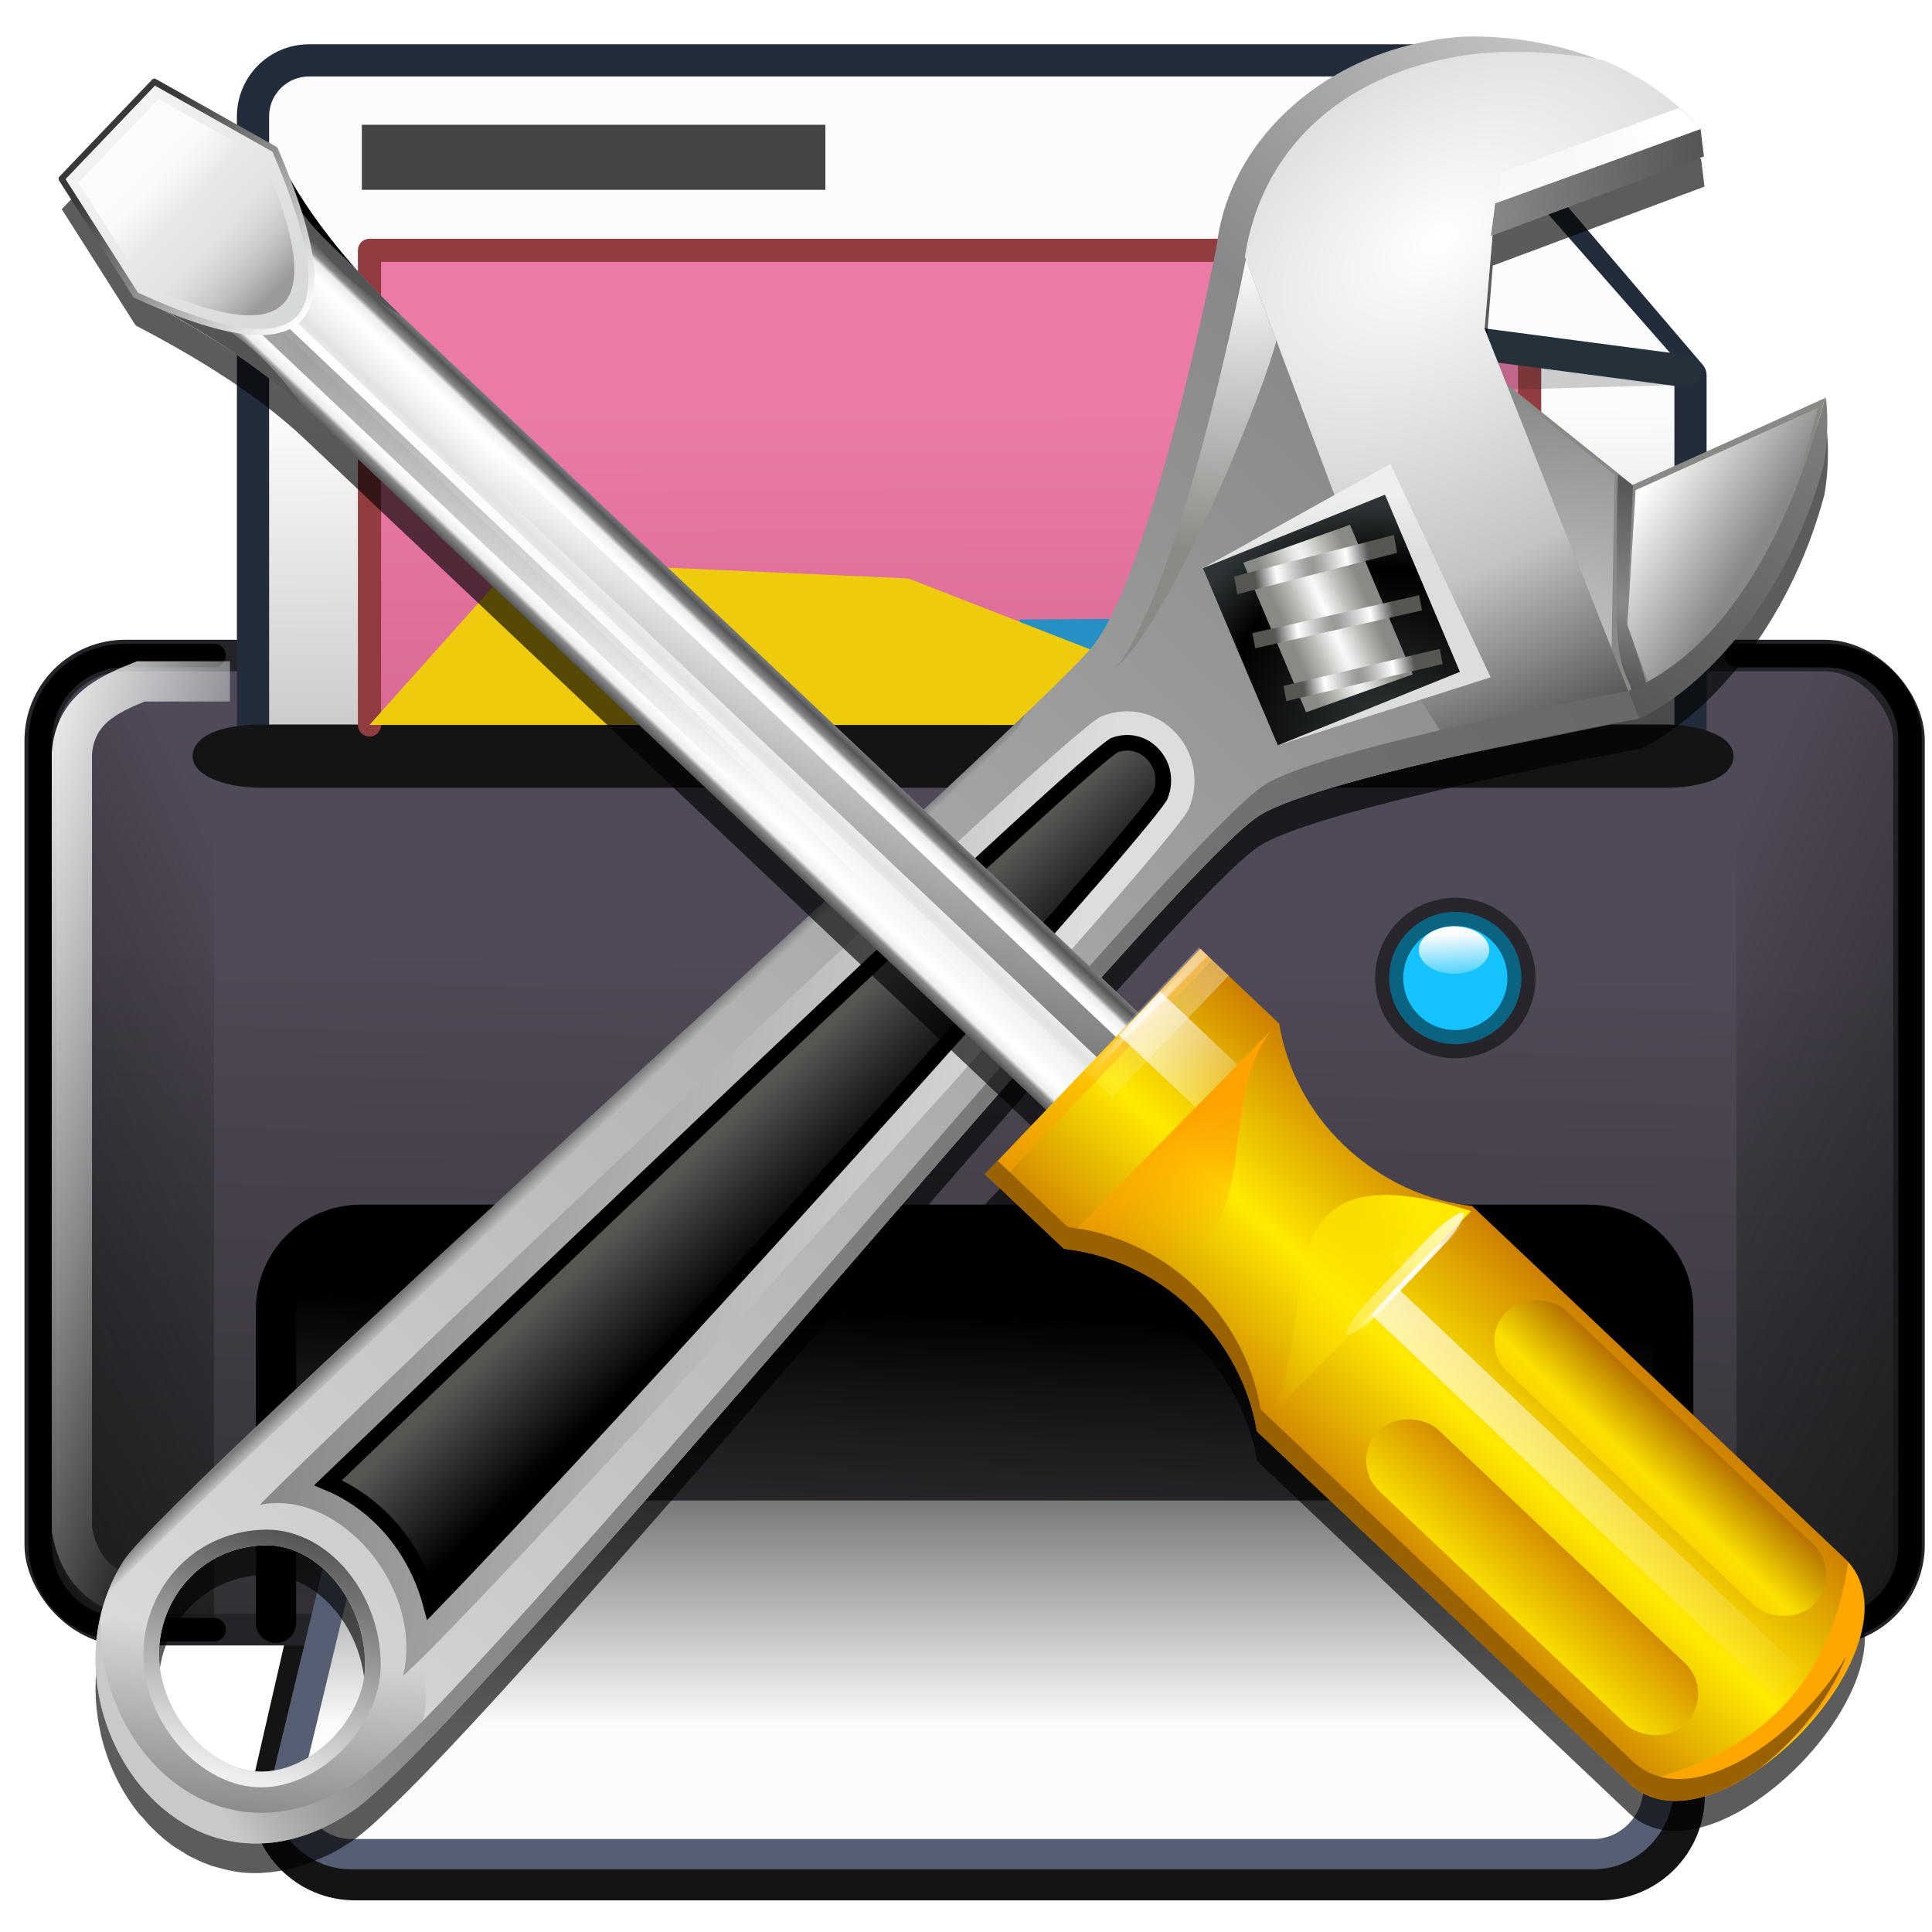 <?xml version="1.0" encoding="UTF-8" standalone="no"?>
<!-- Created with Inkscape (http://www.inkscape.org/) -->
<svg
   xmlns:dc="http://purl.org/dc/elements/1.1/"
   xmlns:cc="http://creativecommons.org/ns#"
   xmlns:rdf="http://www.w3.org/1999/02/22-rdf-syntax-ns#"
   xmlns:svg="http://www.w3.org/2000/svg"
   xmlns="http://www.w3.org/2000/svg"
   xmlns:xlink="http://www.w3.org/1999/xlink"
   xmlns:sodipodi="http://sodipodi.sourceforge.net/DTD/sodipodi-0.dtd"
   xmlns:inkscape="http://www.inkscape.org/namespaces/inkscape"
   width="48px"
   height="48px"
   id="svg2178"
   sodipodi:version="0.32"
   inkscape:version="0.46"
   sodipodi:docname="print-manager.svg"
   sodipodi:docbase="/home/pawel/Desktop/Projekty/IKONY/alpha1/scalable/devices"
   inkscape:output_extension="org.inkscape.output.svg.inkscape"
   inkscape:export-filename="/home/pawel/Desktop/drukarka"
   inkscape:export-xdpi="90"
   inkscape:export-ydpi="90">
  <defs
     id="defs2180">
    <inkscape:perspective
       sodipodi:type="inkscape:persp3d"
       inkscape:vp_x="0 : 24 : 1"
       inkscape:vp_y="0 : 1000 : 0"
       inkscape:vp_z="48 : 24 : 1"
       inkscape:persp3d-origin="24 : 16 : 1"
       id="perspective55" />
    <linearGradient
       inkscape:collect="always"
       id="linearGradient3174">
      <stop
         style="stop-color:#fbfcfb;stop-opacity:1;"
         offset="0"
         id="stop3176" />
      <stop
         style="stop-color:#fbfcfb;stop-opacity:0;"
         offset="1"
         id="stop3178" />
    </linearGradient>
    <linearGradient
       id="linearGradient3209">
      <stop
         style="stop-color:#fbfcfb;stop-opacity:1;"
         offset="0"
         id="stop3211" />
      <stop
         style="stop-color:#1d1d20;stop-opacity:1;"
         offset="1"
         id="stop3213" />
    </linearGradient>
    <linearGradient
       id="linearGradient3189">
      <stop
         style="stop-color:#252525;stop-opacity:1;"
         offset="0"
         id="stop3191" />
      <stop
         style="stop-color:#0b090e;stop-opacity:1;"
         offset="1"
         id="stop3193" />
    </linearGradient>
    <linearGradient
       inkscape:collect="always"
       id="linearGradient3179">
      <stop
         style="stop-color:#fbfcfb;stop-opacity:1;"
         offset="0"
         id="stop3181" />
      <stop
         style="stop-color:#fbfcfb;stop-opacity:0;"
         offset="1"
         id="stop3183" />
    </linearGradient>
    <linearGradient
       inkscape:collect="always"
       id="linearGradient3163">
      <stop
         style="stop-color:#141414;stop-opacity:1;"
         offset="0"
         id="stop3165" />
      <stop
         style="stop-color:#141414;stop-opacity:0;"
         offset="1"
         id="stop3167" />
    </linearGradient>
    <linearGradient
       id="linearGradient3151">
      <stop
         style="stop-color:#000000;stop-opacity:1;"
         offset="0"
         id="stop3153" />
      <stop
         style="stop-color:#141414;stop-opacity:0;"
         offset="1"
         id="stop3155" />
    </linearGradient>
    <linearGradient
       id="linearGradient3141">
      <stop
         style="stop-color:#252525;stop-opacity:1;"
         offset="0"
         id="stop3143" />
      <stop
         style="stop-color:#504957;stop-opacity:1;"
         offset="1"
         id="stop3145" />
    </linearGradient>
    <linearGradient
       inkscape:collect="always"
       xlink:href="#linearGradient3141"
       id="linearGradient3147"
       x1="3.458"
       y1="48.53"
       x2="3.971"
       y2="23.458"
       gradientUnits="userSpaceOnUse" />
    <linearGradient
       inkscape:collect="always"
       xlink:href="#linearGradient3151"
       id="linearGradient3157"
       x1="26.929"
       y1="32.714"
       x2="26.643"
       y2="40.643"
       gradientUnits="userSpaceOnUse" />
    <linearGradient
       inkscape:collect="always"
       xlink:href="#linearGradient3163"
       id="linearGradient3169"
       x1="-5.971"
       y1="30.815"
       x2="7.147"
       y2="24.672"
       gradientUnits="userSpaceOnUse" />
    <linearGradient
       inkscape:collect="always"
       xlink:href="#linearGradient3163"
       id="linearGradient3173"
       gradientUnits="userSpaceOnUse"
       x1="-5.685"
       y1="30.387"
       x2="7.147"
       y2="24.672"
       gradientTransform="matrix(-1,0,0,1,48.458,0)" />
    <linearGradient
       inkscape:collect="always"
       xlink:href="#linearGradient3179"
       id="linearGradient3185"
       x1="36.357"
       y1="23.625"
       x2="36.429"
       y2="24.982"
       gradientUnits="userSpaceOnUse" />
    <linearGradient
       inkscape:collect="always"
       xlink:href="#linearGradient3189"
       id="linearGradient3195"
       x1="24.286"
       y1="34.857"
       x2="24.286"
       y2="49.571"
       gradientUnits="userSpaceOnUse" />
    <linearGradient
       inkscape:collect="always"
       xlink:href="#linearGradient3209"
       id="linearGradient3215"
       x1="24.357"
       y1="42.412"
       x2="24.357"
       y2="33.698"
       gradientUnits="userSpaceOnUse"
       gradientTransform="matrix(1.061,0,0,1.094,-1.692,-3.469)" />
    <linearGradient
       inkscape:collect="always"
       xlink:href="#linearGradient3209"
       id="linearGradient3223"
       x1="25.364"
       y1="10.159"
       x2="25.493"
       y2="46.017"
       gradientUnits="userSpaceOnUse" />
    <linearGradient
       inkscape:collect="always"
       xlink:href="#linearGradient3174"
       id="linearGradient3180"
       x1="-1.643"
       y1="26.464"
       x2="6.214"
       y2="28.464"
       gradientUnits="userSpaceOnUse" />
    <filter
       id="filter12490"
       inkscape:collect="always">
      <feGaussianBlur
         id="feGaussianBlur12492"
         stdDeviation="2.351"
         inkscape:collect="always" />
    </filter>
    <linearGradient
       y2="44.058"
       x2="98.418"
       y1="119.058"
       x1="11.918"
       gradientUnits="userSpaceOnUse"
       id="linearGradient12051"
       xlink:href="#XMLID_3_"
       inkscape:collect="always" />
    <linearGradient
       y2="25.929"
       x2="93.023"
       y1="39.387"
       x1="93.023"
       gradientTransform="translate(229.838,405.962)"
       gradientUnits="userSpaceOnUse"
       id="linearGradient12037"
       xlink:href="#path34280_1_"
       inkscape:collect="always" />
    <linearGradient
       y2="64.646"
       x2="52.982"
       y1="55.75"
       x1="40.528"
       gradientTransform="translate(-80,0)"
       gradientUnits="userSpaceOnUse"
       id="linearGradient12019"
       xlink:href="#XMLID_4_"
       inkscape:collect="always" />
    <filter
       id="filter11957"
       inkscape:collect="always">
      <feGaussianBlur
         id="feGaussianBlur11959"
         stdDeviation="2.34"
         inkscape:collect="always" />
    </filter>
    <linearGradient
       y2="130.593"
       x2="-5.854"
       y1="133.252"
       x1="9.303"
       gradientUnits="userSpaceOnUse"
       id="linearGradient11512"
       xlink:href="#linearGradient4529"
       inkscape:collect="always" />
    <linearGradient
       y2="130.593"
       x2="-5.854"
       y1="133.252"
       x1="9.303"
       gradientUnits="userSpaceOnUse"
       id="linearGradient11510"
       xlink:href="#linearGradient4529"
       inkscape:collect="always" />
    <linearGradient
       y2="44.058"
       x2="98.418"
       y1="119.058"
       x1="11.918"
       gradientUnits="userSpaceOnUse"
       id="linearGradient11424"
       xlink:href="#XMLID_3_"
       inkscape:collect="always" />
    <linearGradient
       y2="80.672"
       x2="32.348"
       y1="80.044"
       x1="31.5"
       gradientTransform="translate(229.838,405.962)"
       gradientUnits="userSpaceOnUse"
       id="linearGradient11422"
       xlink:href="#XMLID_11_"
       inkscape:collect="always" />
    <linearGradient
       y2="107.209"
       x2="18.876"
       y1="123.231"
       x1="17.509"
       gradientTransform="translate(229.838,405.962)"
       gradientUnits="userSpaceOnUse"
       id="linearGradient11420"
       xlink:href="#XMLID_10_"
       inkscape:collect="always" />
    <linearGradient
       y2="114.606"
       x2="18.777"
       y1="129.599"
       x1="18.777"
       gradientTransform="translate(229.838,405.962)"
       gradientUnits="userSpaceOnUse"
       id="linearGradient11418"
       xlink:href="#XMLID_9_"
       inkscape:collect="always" />
    <radialGradient
       r="19.618"
       cy="15.943"
       cx="64.988"
       gradientTransform="translate(229.838,405.962)"
       gradientUnits="userSpaceOnUse"
       id="radialGradient11416"
       xlink:href="#XMLID_8_"
       inkscape:collect="always" />
    <linearGradient
       y2="80.9"
       x2="48.55"
       y1="75.172"
       x1="40.712"
       gradientTransform="translate(229.838,405.962)"
       gradientUnits="userSpaceOnUse"
       id="linearGradient11414"
       xlink:href="#XMLID_7_"
       inkscape:collect="always" />
    <linearGradient
       y2="80.697"
       x2="67.724"
       y1="80.697"
       x1="16.78"
       gradientTransform="translate(229.838,405.962)"
       gradientUnits="userSpaceOnUse"
       id="linearGradient11412"
       xlink:href="#path30758_1_"
       inkscape:collect="always" />
    <linearGradient
       y2="25.929"
       x2="93.023"
       y1="39.387"
       x1="93.023"
       gradientTransform="translate(229.838,405.962)"
       gradientUnits="userSpaceOnUse"
       id="linearGradient11410"
       xlink:href="#path34280_1_"
       inkscape:collect="always" />
    <linearGradient
       y2="-288.608"
       x2="261.973"
       y1="-288.608"
       x1="247.602"
       gradientTransform="matrix(0.943,-0.251,-0.242,-0.909,6.092,215.383)"
       gradientUnits="userSpaceOnUse"
       id="linearGradient11408"
       xlink:href="#rect22846_1_"
       inkscape:collect="always" />
    <radialGradient
       r="6.873"
       cy="36.065"
       cx="274.566"
       gradientTransform="matrix(0.523,-0.215,-2.627,-7.052,27.423,356.024)"
       gradientUnits="userSpaceOnUse"
       id="radialGradient11406"
       xlink:href="#rect14944_1_"
       inkscape:collect="always" />
    <radialGradient
       r="6.874"
       cy="36.07"
       cx="290.843"
       gradientTransform="matrix(0.489,-0.206,-2.591,-7.093,29.692,361.615)"
       gradientUnits="userSpaceOnUse"
       id="radialGradient11404"
       xlink:href="#rect14938_1_"
       inkscape:collect="always" />
    <radialGradient
       r="6.873"
       cy="43.389"
       cx="292.492"
       gradientTransform="matrix(0.498,-0.221,-2.937,-8.328,56.261,466.268)"
       gradientUnits="userSpaceOnUse"
       id="radialGradient11402"
       xlink:href="#rect10553_1_"
       inkscape:collect="always" />
    <radialGradient
       r="4.145"
       cy="20.431"
       cx="92.734"
       gradientTransform="matrix(0.613,-0.292,-5.266,-7.965,125.01,227.992)"
       gradientUnits="userSpaceOnUse"
       id="radialGradient11400"
       xlink:href="#rect14950_1_"
       inkscape:collect="always" />
    <radialGradient
       r="14.32"
       cy="44.608"
       cx="78.776"
       gradientUnits="userSpaceOnUse"
       id="radialGradient11398"
       xlink:href="#rect10551_3_"
       inkscape:collect="always" />
    <linearGradient
       y2="30.555"
       x2="73.449"
       y1="44.766"
       x1="77.217"
       gradientUnits="userSpaceOnUse"
       id="linearGradient11396"
       xlink:href="#rect10551_1_"
       inkscape:collect="always" />
    <radialGradient
       r="64.406"
       fy="13.14"
       fx="77.004"
       cy="13.14"
       cx="77.004"
       gradientTransform="matrix(0.434,0.444,-0.715,0.699,282.841,375.709)"
       gradientUnits="userSpaceOnUse"
       id="radialGradient11394"
       xlink:href="#XMLID_6_"
       inkscape:collect="always" />
    <linearGradient
       y2="64.646"
       x2="52.982"
       y1="55.75"
       x1="40.528"
       gradientTransform="translate(-80,0)"
       gradientUnits="userSpaceOnUse"
       id="linearGradient11392"
       xlink:href="#XMLID_4_"
       inkscape:collect="always" />
    <linearGradient
       y2="4.882"
       x2="92.612"
       y1="14.124"
       x1="77.04"
       gradientTransform="translate(229.838,405.962)"
       gradientUnits="userSpaceOnUse"
       id="linearGradient11390"
       xlink:href="#XMLID_4_"
       inkscape:collect="always" />
    <linearGradient
       y2="-17.99"
       x2="107.755"
       y1="124.677"
       x1="14.921"
       gradientTransform="translate(229.838,405.962)"
       gradientUnits="userSpaceOnUse"
       id="linearGradient11388"
       xlink:href="#path2388_1_"
       inkscape:collect="always" />
    <radialGradient
       r="4.697"
       cy="4.748"
       cx="172.123"
       gradientTransform="matrix(6.792,-1.486,-1.201,-5.506,-845.126,725.195)"
       gradientUnits="userSpaceOnUse"
       id="radialGradient11386"
       xlink:href="#path5936_1_"
       inkscape:collect="always" />
    <linearGradient
       y2="31.235"
       x2="104.532"
       y1="26.589"
       x1="92.628"
       gradientTransform="translate(229.838,405.962)"
       gradientUnits="userSpaceOnUse"
       id="linearGradient11384"
       xlink:href="#XMLID_1_"
       inkscape:collect="always" />
    <linearGradient
       y2="-287.653"
       x2="286.16"
       y1="-326.09"
       x1="258.884"
       gradientTransform="matrix(0.906,-0.241,-0.242,-0.909,10.724,214.407)"
       gradientUnits="userSpaceOnUse"
       id="linearGradient11382"
       xlink:href="#rect25493_1_"
       inkscape:collect="always" />
    <mask
       id="mask10545"
       maskUnits="userSpaceOnUse">
      <path
         d="M -0.051,18.554 L -0.847,9.66 C -0.847,9.66 8.141,4.482 10.38,3.193 C 3.985,-0.79 -3.654,1.07 -3.741,1.093 C -10.903,2.996 -15.908,8.865 -15.908,15.222 C -15.908,15.461 -15.901,15.701 -15.887,15.94 C -15.887,15.941 -15.887,15.941 -15.887,15.942 C -15.887,16.299 -16.25,36.73 -19.253,42.838 C -20.334,45.036 -30.401,58.18 -42.058,73.4 C -54.195,89.247 -69.3,108.968 -70.298,111.44 C -70.839,112.778 -71.079,114.126 -71.079,115.435 C -71.079,119.221 -69.06,122.663 -66.483,124.621 C -66.083,123.92 -65.655,123.178 -65.197,122.392 C -67.02,121.101 -68.463,119.074 -68.895,116.783 C -69.291,114.687 -68.831,112.48 -67.631,110.726 C -66.46,109.013 -64.659,107.855 -62.561,107.463 C -60.935,107.16 -59.182,107.593 -57.621,108.682 C -57.428,108.817 -57.245,108.966 -57.063,109.118 C -46.315,92.233 -27.938,65.35 3.195,23.824 C 1.323,20.784 -0.051,18.554 -0.051,18.554 z"
         id="path10547"
         style="fill:url(#linearGradient10549)" />
    </mask>
    <linearGradient
       y2="108.343"
       x2="24.936"
       y1="125.786"
       x1="15.721"
       gradientTransform="translate(-80,0)"
       gradientUnits="userSpaceOnUse"
       id="linearGradient10549"
       xlink:href="#XMLID_5_"
       inkscape:collect="always" />
    <linearGradient
       gradientTransform="matrix(0.906,-0.241,-0.242,-0.909,10.724,214.407)"
       y2="-287.653"
       x2="286.16"
       y1="-326.09"
       x1="258.884"
       gradientUnits="userSpaceOnUse"
       id="rect25493_1_">
      <stop
         id="stop5"
         style="stop-color:#555555"
         offset="0" />
      <stop
         id="stop7"
         style="stop-color:#888888"
         offset="0.686" />
    </linearGradient>
    <linearGradient
       gradientTransform="translate(229.838,405.962)"
       y2="31.235"
       x2="104.532"
       y1="26.589"
       x1="92.628"
       gradientUnits="userSpaceOnUse"
       id="XMLID_1_">
      <stop
         id="stop19"
         style="stop-color:#FFFFFF"
         offset="0" />
      <stop
         id="stop21"
         style="stop-color:#888888"
         offset="0.639" />
    </linearGradient>
    <radialGradient
       gradientUnits="userSpaceOnUse"
       gradientTransform="matrix(6.792,-1.486,-1.201,-5.506,-845.126,725.195)"
       r="4.697"
       cy="4.748"
       cx="172.123"
       id="path5936_1_">
      <stop
         id="stop26"
         style="stop-color:#FFFFFF"
         offset="0" />
      <stop
         id="stop28"
         style="stop-color:#3E3E3E"
         offset="1" />
    </radialGradient>
    <linearGradient
       gradientTransform="translate(229.838,405.962)"
       y2="-17.99"
       x2="107.755"
       y1="124.677"
       x1="14.921"
       gradientUnits="userSpaceOnUse"
       id="path2388_1_">
      <stop
         id="stop32"
         style="stop-color:#DDDDDD"
         offset="0" />
      <stop
         id="stop34"
         style="stop-color:#888888"
         offset="0.686" />
      <stop
         id="stop36"
         style="stop-color:#DDDDDD"
         offset="0.893" />
    </linearGradient>
    <linearGradient
       gradientTransform="translate(-80,0)"
       y2="64.646"
       x2="52.982"
       y1="55.75"
       x1="40.528"
       gradientUnits="userSpaceOnUse"
       id="XMLID_4_">
      <stop
         id="stop68"
         style="stop-color:#ffffff;stop-opacity:0;"
         offset="0" />
      <stop
         id="stop70"
         style="stop-color:#FFFFFF"
         offset="0.893" />
    </linearGradient>
    <linearGradient
       gradientTransform="translate(-80,0)"
       y2="108.343"
       x2="24.936"
       y1="125.786"
       x1="15.721"
       gradientUnits="userSpaceOnUse"
       id="XMLID_5_">
      <stop
         id="stop75"
         style="stop-color:#000000"
         offset="0" />
      <stop
         id="stop77"
         style="stop-color:#FFFFFF"
         offset="0.893" />
    </linearGradient>
    <radialGradient
       fy="13.14"
       fx="77.004"
       gradientTransform="translate(229.838,405.962)"
       gradientUnits="userSpaceOnUse"
       r="64.406"
       cy="13.14"
       cx="77.004"
       id="XMLID_6_">
      <stop
         id="stop82"
         style="stop-color:#FFFFFF"
         offset="0" />
      <stop
         offset="0.5"
         style="stop-color:#c3c4c2;stop-opacity:1;"
         id="stop13256" />
      <stop
         id="stop84"
         style="stop-color:#000000;stop-opacity:1;"
         offset="1" />
    </radialGradient>
    <linearGradient
       y2="30.555"
       x2="73.449"
       y1="44.766"
       x1="77.217"
       gradientUnits="userSpaceOnUse"
       id="rect10551_1_">
      <stop
         id="stop89"
         style="stop-color:#DDDDDD"
         offset="0.722" />
      <stop
         id="stop91"
         style="stop-color:#EEEEEC"
         offset="1" />
    </linearGradient>
    <radialGradient
       gradientUnits="userSpaceOnUse"
       r="14.32"
       cy="44.608"
       cx="78.776"
       id="rect10551_3_">
      <stop
         id="stop95"
         style="stop-color:#2E3436"
         offset="0" />
      <stop
         id="stop97"
         style="stop-color:#000000;stop-opacity:1;"
         offset="0.722" />
      <stop
         id="stop99"
         style="stop-color:#2E3436"
         offset="1" />
    </radialGradient>
    <radialGradient
       gradientUnits="userSpaceOnUse"
       gradientTransform="matrix(0.613,-0.292,-5.266,-7.965,125.01,227.992)"
       r="4.145"
       cy="20.431"
       cx="92.734"
       id="rect14950_1_">
      <stop
         id="stop103"
         style="stop-color:#FFFFFF"
         offset="0" />
      <stop
         id="stop105"
         style="stop-color:#BABDB6"
         offset="0.527" />
      <stop
         id="stop107"
         style="stop-color:#888A85"
         offset="1" />
    </radialGradient>
    <radialGradient
       gradientUnits="userSpaceOnUse"
       gradientTransform="matrix(0.498,-0.221,-2.937,-8.328,56.261,466.268)"
       r="6.873"
       cy="43.389"
       cx="292.492"
       id="rect10553_1_">
      <stop
         id="stop111"
         style="stop-color:#888A85"
         offset="0" />
      <stop
         id="stop113"
         style="stop-color:#FFFFFF"
         offset="0.621" />
      <stop
         id="stop115"
         style="stop-color:#555753"
         offset="1" />
    </radialGradient>
    <radialGradient
       gradientUnits="userSpaceOnUse"
       gradientTransform="matrix(0.489,-0.206,-2.591,-7.093,29.692,361.615)"
       r="6.874"
       cy="36.07"
       cx="290.843"
       id="rect14938_1_">
      <stop
         id="stop119"
         style="stop-color:#888A85"
         offset="0" />
      <stop
         id="stop121"
         style="stop-color:#FFFFFF"
         offset="0.621" />
      <stop
         id="stop123"
         style="stop-color:#555753"
         offset="1" />
    </radialGradient>
    <radialGradient
       gradientUnits="userSpaceOnUse"
       gradientTransform="matrix(0.523,-0.215,-2.627,-7.052,27.423,356.024)"
       r="6.873"
       cy="36.065"
       cx="274.566"
       id="rect14944_1_">
      <stop
         id="stop127"
         style="stop-color:#888A85"
         offset="0" />
      <stop
         id="stop129"
         style="stop-color:#FFFFFF"
         offset="0.621" />
      <stop
         id="stop131"
         style="stop-color:#555753"
         offset="1" />
    </radialGradient>
    <linearGradient
       gradientTransform="matrix(0.943,-0.251,-0.242,-0.909,6.092,215.383)"
       y2="-288.608"
       x2="261.973"
       y1="-288.608"
       x1="247.602"
       gradientUnits="userSpaceOnUse"
       id="rect22846_1_">
      <stop
         id="stop135"
         style="stop-color:#888888"
         offset="0" />
      <stop
         id="stop137"
         style="stop-color:#555555"
         offset="1" />
    </linearGradient>
    <linearGradient
       gradientTransform="translate(229.838,405.962)"
       y2="25.929"
       x2="93.023"
       y1="39.387"
       x1="93.023"
       gradientUnits="userSpaceOnUse"
       id="path34280_1_">
      <stop
         id="stop141"
         style="stop-color:#555555"
         offset="0" />
      <stop
         id="stop143"
         style="stop-color:#888888"
         offset="0.397" />
      <stop
         id="stop145"
         style="stop-color:#555555"
         offset="1" />
    </linearGradient>
    <linearGradient
       gradientTransform="translate(229.838,405.962)"
       y2="80.697"
       x2="67.724"
       y1="80.697"
       x1="16.78"
       gradientUnits="userSpaceOnUse"
       id="path30758_1_">
      <stop
         id="stop149"
         style="stop-color:#888888"
         offset="0" />
      <stop
         id="stop151"
         style="stop-color:#DDDDDD"
         offset="0.893" />
    </linearGradient>
    <linearGradient
       gradientTransform="translate(229.838,405.962)"
       y2="80.9"
       x2="48.55"
       y1="75.172"
       x1="40.712"
       gradientUnits="userSpaceOnUse"
       id="XMLID_7_">
      <stop
         id="stop155"
         style="stop-color:#555753"
         offset="0.213" />
      <stop
         id="stop157"
         style="stop-color:#000000"
         offset="1" />
    </linearGradient>
    <radialGradient
       gradientTransform="translate(229.838,405.962)"
       gradientUnits="userSpaceOnUse"
       r="19.618"
       cy="15.943"
       cx="64.988"
       id="XMLID_8_">
      <stop
         id="stop162"
         style="stop-color:#FFFFFF"
         offset="0" />
      <stop
         id="stop164"
         style="stop-color:#888A85"
         offset="1" />
    </radialGradient>
    <linearGradient
       gradientTransform="translate(229.838,405.962)"
       y2="114.606"
       x2="18.777"
       y1="129.599"
       x1="18.777"
       gradientUnits="userSpaceOnUse"
       id="XMLID_9_">
      <stop
         id="stop169"
         style="stop-color:#000000"
         offset="0" />
      <stop
         id="stop171"
         style="stop-color:#000000;stop-opacity:0;"
         offset="1" />
    </linearGradient>
    <linearGradient
       gradientTransform="translate(229.838,405.962)"
       y2="109.865"
       x2="12.728"
       y1="120.765"
       x1="23.984"
       gradientUnits="userSpaceOnUse"
       id="XMLID_10_">
      <stop
         id="stop176"
         style="stop-color:#EEEEEE"
         offset="0" />
      <stop
         id="stop178"
         style="stop-color:#535353;stop-opacity:1;"
         offset="1" />
    </linearGradient>
    <linearGradient
       gradientTransform="translate(229.838,405.962)"
       y2="80.672"
       x2="32.348"
       y1="80.044"
       x1="31.5"
       gradientUnits="userSpaceOnUse"
       id="XMLID_11_">
      <stop
         id="stop183"
         style="stop-color:#000000"
         offset="0" />
      <stop
         id="stop185"
         style="stop-color:#000000;stop-opacity:0;"
         offset="1" />
    </linearGradient>
    <linearGradient
       y2="44.058"
       x2="98.418"
       y1="119.058"
       x1="11.918"
       gradientUnits="userSpaceOnUse"
       id="XMLID_3_">
      <stop
         id="stop49"
         style="stop-color:#C9C9C9"
         offset="0" />
      <stop
         id="stop51"
         style="stop-color:#B2B2B2"
         offset="0.023" />
      <stop
         id="stop53"
         style="stop-color:#9F9F9F"
         offset="0.05" />
      <stop
         id="stop55"
         style="stop-color:#929292"
         offset="0.082" />
      <stop
         id="stop57"
         style="stop-color:#8A8A8A"
         offset="0.122" />
      <stop
         id="stop59"
         style="stop-color:#888888"
         offset="0.201" />
      <stop
         id="stop63"
         style="stop-color:#686868;stop-opacity:1;"
         offset="1" />
    </linearGradient>
    <clipPath
       id="clipPath4092"
       clipPathUnits="userSpaceOnUse">
      <path
         id="path4094"
         sodipodi:nodetypes="csssscc"
         inkscape:r_cx="true"
         inkscape:r_cy="true"
         d="M 59.849,42.398 C 57.593,46.987 10.717,106.259 8.774,111.066 C 4.67,121.218 16.431,133.433 25.989,124.269 C 32.291,118.227 66.959,56.111 72.129,51.415 C 75.623,48.241 95.004,41.083 95.004,41.083 L 80.924,18.23 C 80.924,18.23 62.724,36.552 59.849,42.398 z"
         style="fill:#9c0f56" />
    </clipPath>
    <filter
       id="filter4503"
       inkscape:collect="always">
      <feGaussianBlur
         id="feGaussianBlur4505"
         stdDeviation="0.438"
         inkscape:collect="always" />
    </filter>
    <linearGradient
       y2="48"
       x2="35.936"
       y1="48"
       x1="32.228"
       spreadMethod="reflect"
       gradientTransform="matrix(0.84,-0.84,0.817,0.817,-15.713,44.355)"
       gradientUnits="userSpaceOnUse"
       id="linearGradient6125"
       xlink:href="#radialGradient9613"
       inkscape:collect="always" />
    <radialGradient
       id="radialGradient9613"
       cx="102"
       cy="112.305"
       r="139.559"
       gradientUnits="userSpaceOnUse">
      <stop
         offset="0"
         style="stop-color:#535557"
         id="stop9615" />
      <stop
         offset="0.138"
         style="stop-color:#898A8C"
         id="stop9617" />
      <stop
         offset="0.203"
         style="stop-color:#ECECEC"
         id="stop9619" />
      <stop
         offset="0.335"
         style="stop-color:#FAFAFA"
         id="stop9621" />
      <stop
         offset="0.395"
         style="stop-color:#FFFFFF"
         id="stop9623" />
      <stop
         offset="0.531"
         style="stop-color:#FAFAFA"
         id="stop9625" />
      <stop
         offset="0.845"
         style="stop-color:#EBECEC"
         id="stop9627" />
      <stop
         offset="1"
         style="stop-color:#E1E2E3"
         id="stop9629" />
    </radialGradient>
    <linearGradient
       y2="17.51"
       x2="36.46"
       y1="89.612"
       x1="36.46"
       gradientTransform="matrix(0.674,0,0,1.418,-25.923,-147.945)"
       gradientUnits="userSpaceOnUse"
       id="linearGradient6122"
       xlink:href="#linearGradient3220"
       inkscape:collect="always" />
    <linearGradient
       id="linearGradient3220"
       inkscape:collect="always">
      <stop
         id="stop3222"
         offset="0"
         style="stop-color:#ffffff;stop-opacity:1;" />
      <stop
         id="stop3224"
         offset="1"
         style="stop-color:#ffffff;stop-opacity:0;" />
    </linearGradient>
    <linearGradient
       y2="69.417"
       x2="39.504"
       y1="108.283"
       x1="36.46"
       gradientTransform="matrix(1.155,0,0,1.155,-40.633,-152.226)"
       gradientUnits="userSpaceOnUse"
       id="linearGradient6119"
       xlink:href="#linearGradient3904"
       inkscape:collect="always" />
    <linearGradient
       id="linearGradient3904">
      <stop
         id="stop3906"
         offset="0"
         style="stop-color:#141515;stop-opacity:1;" />
      <stop
         id="stop3908"
         offset="1"
         style="stop-color:#535557;stop-opacity:0;" />
    </linearGradient>
    <clipPath
       id="clipPath3850"
       clipPathUnits="userSpaceOnUse">
      <path
         sodipodi:nodetypes="ccccc"
         style="opacity:1;fill:#b4b4b4;fill-opacity:1;stroke:none;stroke-width:0.47;stroke-linecap:round;stroke-linejoin:round;stroke-miterlimit:4;stroke-dasharray:none;stroke-dashoffset:1.088;stroke-opacity:1"
         d="M 5.684,-4 C 6.767,-0.139 7.684,4 7.684,8 C 7.684,25.928 15.684,26.508 15.684,8 C 15.684,4 16.274,-0.446 17.684,-4 C 16.035,-11.286 10.229,-24.563 5.684,-4 z"
         id="path3852" />
    </clipPath>
    <filter
       id="filter3834"
       height="1.151"
       y="-0.076"
       width="1.524"
       x="-0.262"
       inkscape:collect="always">
      <feGaussianBlur
         id="feGaussianBlur3836"
         stdDeviation="0.419"
         inkscape:collect="always" />
    </filter>
    <filter
       id="filter3838"
       height="1.151"
       y="-0.076"
       width="1.524"
       x="-0.262"
       inkscape:collect="always">
      <feGaussianBlur
         id="feGaussianBlur3840"
         stdDeviation="0.419"
         inkscape:collect="always" />
    </filter>
    <linearGradient
       y2="17.51"
       x2="36.46"
       y1="104.492"
       x1="38.828"
       gradientTransform="matrix(1.155,0,0,1.155,-41.265,21.102)"
       gradientUnits="userSpaceOnUse"
       id="linearGradient6112"
       xlink:href="#linearGradient3904"
       inkscape:collect="always" />
    <linearGradient
       y2="-14.006"
       x2="34.165"
       y1="4.863"
       x1="34.165"
       gradientUnits="userSpaceOnUse"
       id="linearGradient3943"
       xlink:href="#linearGradient3916"
       inkscape:collect="always" />
    <linearGradient
       id="linearGradient3916">
      <stop
         id="stop3918"
         offset="0"
         style="stop-color:#d3d6d6;stop-opacity:1;" />
      <stop
         id="stop3921"
         offset="1"
         style="stop-color:#f7f7f7;stop-opacity:1;" />
    </linearGradient>
    <linearGradient
       gradientUnits="userSpaceOnUse"
       y2="-10.423"
       x2="38.074"
       y1="4.27"
       x1="38.074"
       id="linearGradient6517"
       xlink:href="#linearGradient6511"
       inkscape:collect="always" />
    <linearGradient
       id="linearGradient6511">
      <stop
         id="stop6513"
         offset="0"
         style="stop-color:#ffffff;stop-opacity:1;" />
      <stop
         id="stop6515"
         offset="1"
         style="stop-color:#393939;stop-opacity:1;" />
    </linearGradient>
    <linearGradient
       gradientTransform="matrix(0.948,-0.948,0.948,0.948,-36.791,30.878)"
       spreadMethod="reflect"
       gradientUnits="userSpaceOnUse"
       y2="100"
       x2="28"
       y1="100"
       x1="36"
       id="linearGradient4190"
       xlink:href="#linearGradient2575"
       inkscape:collect="always" />
    <linearGradient
       y2="0"
       x2="28"
       y1="57.5"
       x1="28"
       gradientUnits="userSpaceOnUse"
       id="linearGradient2575">
      <stop
         id="stop2577"
         style="stop-color:#FFEA00"
         offset="0" />
      <stop
         id="stop2579"
         style="stop-color:#cd8000;stop-opacity:1;"
         offset="1" />
    </linearGradient>
    <clipPath
       id="clipPath4242"
       clipPathUnits="userSpaceOnUse">
      <path
         style="opacity:1;fill:url(#linearGradient4247);fill-opacity:1;stroke:none;stroke-width:0.37;stroke-linecap:round;stroke-linejoin:round;stroke-miterlimit:4;stroke-dasharray:none;stroke-dashoffset:1.088;stroke-opacity:1"
         d="M -4,77.788 L -4,83.382 C -2.646,85.18 -1.745,87.522 -1.745,90.146 C -1.745,92.799 -2.619,95.236 -4,97.04 L -4,123.397 C -4,129.514 12,129.554 12,123.397 L 12,97.04 C 10.619,95.236 9.745,92.799 9.745,90.146 C 9.745,87.522 10.646,85.18 12,83.382 L 12,77.788 L -4,77.788 z"
         id="path4244"
         sodipodi:nodetypes="ccsccccsccc" />
    </clipPath>
    <filter
       id="filter4238"
       height="1.225"
       y="-0.112"
       width="1.15"
       x="-0.075"
       inkscape:collect="always">
      <feGaussianBlur
         id="feGaussianBlur4240"
         stdDeviation="1.124"
         inkscape:collect="always" />
    </filter>
    <linearGradient
       y2="115.656"
       x2="5.135"
       y1="103.954"
       x1="5.193"
       gradientTransform="matrix(0.707,-0.707,0.707,0.707,-2.688,-4.069)"
       gradientUnits="userSpaceOnUse"
       id="linearGradient4346"
       xlink:href="#linearGradient4322"
       inkscape:collect="always" />
    <linearGradient
       id="linearGradient4322"
       inkscape:collect="always">
      <stop
         id="stop4324"
         offset="0"
         style="stop-color:#ffffff;stop-opacity:1;" />
      <stop
         id="stop4326"
         offset="1"
         style="stop-color:#ffffff;stop-opacity:0;" />
    </linearGradient>
    <linearGradient
       y2="104.649"
       x2="3.191"
       y1="107.64"
       x1="3.545"
       gradientTransform="translate(1.684,24.213)"
       gradientUnits="userSpaceOnUse"
       id="linearGradient4342"
       xlink:href="#linearGradient4322"
       inkscape:collect="always" />
    <filter
       id="filter4404"
       inkscape:collect="always">
      <feGaussianBlur
         id="feGaussianBlur4406"
         stdDeviation="0.152"
         inkscape:collect="always" />
    </filter>
    <radialGradient
       gradientUnits="userSpaceOnUse"
       gradientTransform="matrix(1,0,0,0.394,-7.0710881e-2,74.138)"
       r="5.322"
       fy="132.252"
       fx="4.749"
       cy="132.252"
       cx="4.749"
       id="radialGradient4440"
       xlink:href="#linearGradient4434"
       inkscape:collect="always" />
    <linearGradient
       id="linearGradient4434"
       inkscape:collect="always">
      <stop
         id="stop4436"
         offset="0"
         style="stop-color:#ffffff;stop-opacity:1;" />
      <stop
         id="stop4438"
         offset="1"
         style="stop-color:#ffffff;stop-opacity:0;" />
    </linearGradient>
    <linearGradient
       gradientTransform="translate(-4,-4)"
       gradientUnits="userSpaceOnUse"
       y2="86.671"
       x2="86.301"
       y1="77.662"
       x1="83.887"
       id="linearGradient4471"
       xlink:href="#linearGradient4465"
       inkscape:collect="always" />
    <linearGradient
       id="linearGradient4465"
       inkscape:collect="always">
      <stop
         id="stop4467"
         offset="0"
         style="stop-color:#ffa300;stop-opacity:1;" />
      <stop
         id="stop4469"
         offset="1"
         style="stop-color:#ffa300;stop-opacity:0;" />
    </linearGradient>
    <filter
       id="filter4501"
       inkscape:collect="always">
      <feGaussianBlur
         id="feGaussianBlur4503"
         stdDeviation="0.487"
         inkscape:collect="always" />
    </filter>
    <linearGradient
       gradientUnits="userSpaceOnUse"
       y2="79.224"
       x2="89.453"
       y1="85.084"
       x1="75.586"
       id="linearGradient4515"
       xlink:href="#linearGradient4509"
       inkscape:collect="always" />
    <linearGradient
       id="linearGradient4509"
       inkscape:collect="always">
      <stop
         id="stop4511"
         offset="0"
         style="stop-color:#ffe900;stop-opacity:1;" />
      <stop
         id="stop4513"
         offset="1"
         style="stop-color:#ffe900;stop-opacity:0;" />
    </linearGradient>
    <linearGradient
       gradientTransform="matrix(1.087,0,0,1.087,-71.164,29.504)"
       gradientUnits="userSpaceOnUse"
       y2="107.767"
       x2="63.943"
       y1="107.767"
       x1="58.557"
       id="linearGradient4525"
       xlink:href="#linearGradient2575"
       inkscape:collect="always" />
    <linearGradient
       gradientUnits="userSpaceOnUse"
       y2="130.593"
       x2="-5.854"
       y1="133.252"
       x1="9.303"
       id="linearGradient4537"
       xlink:href="#linearGradient4529"
       inkscape:collect="always" />
    <linearGradient
       id="linearGradient4529"
       inkscape:collect="always">
      <stop
         id="stop4531"
         offset="0"
         style="stop-color:#ffffff;stop-opacity:1;" />
      <stop
         id="stop4533"
         offset="1"
         style="stop-color:#ffffff;stop-opacity:0;" />
    </linearGradient>
    <filter
       id="filter4551"
       inkscape:collect="always">
      <feGaussianBlur
         id="feGaussianBlur4553"
         stdDeviation="0.155"
         inkscape:collect="always" />
    </filter>
    <clipPath
       id="clipPath4588"
       clipPathUnits="userSpaceOnUse">
      <path
         style="opacity:1;fill:url(#linearGradient4592);fill-opacity:1;stroke:none;stroke-width:0.37;stroke-linecap:round;stroke-linejoin:round;stroke-miterlimit:4;stroke-dasharray:none;stroke-dashoffset:1.088;stroke-opacity:1"
         d="M 13.038,82.093 L 18.342,87.397 C 21.331,87.818 24.407,89.185 26.895,91.673 C 29.411,94.189 30.893,97.329 31.295,100.35 L 56.289,125.344 C 62.09,131.145 77.301,116.01 71.462,110.171 L 46.468,85.177 C 43.447,84.775 40.307,83.293 37.791,80.777 C 35.303,78.289 33.936,75.213 33.515,72.224 L 28.211,66.92 L 13.038,82.093 z"
         id="path4590"
         sodipodi:nodetypes="ccsccccsccc" />
    </clipPath>
    <filter
       id="filter4584"
       inkscape:collect="always">
      <feGaussianBlur
         id="feGaussianBlur4586"
         stdDeviation="1.083"
         inkscape:collect="always" />
    </filter>
    <radialGradient
       r="5.322"
       fy="132.252"
       fx="4.749"
       cy="132.252"
       cx="4.749"
       gradientTransform="matrix(1,0,0,0.394,0.482,48.45)"
       gradientUnits="userSpaceOnUse"
       id="radialGradient4602"
       xlink:href="#linearGradient4434"
       inkscape:collect="always" />
    <linearGradient
       y2="130.593"
       x2="-5.854"
       y1="133.252"
       x1="9.303"
       gradientUnits="userSpaceOnUse"
       id="linearGradient4604"
       xlink:href="#linearGradient4529"
       inkscape:collect="always" />
    <clipPath
       id="clipPath4632"
       clipPathUnits="userSpaceOnUse">
      <rect
         inkscape:transform-center-y="-5.5242717"
         inkscape:transform-center-x="-16.434708"
         ry="0"
         rx="0"
         y="130.973"
         x="-2.926"
         height="3.742"
         width="13.334"
         id="rect4634"
         style="opacity:0.839;fill:url(#linearGradient4636);fill-opacity:1;stroke:none;stroke-width:0.37;stroke-linecap:round;stroke-linejoin:round;stroke-miterlimit:4;stroke-dasharray:none;stroke-dashoffset:1.088;stroke-opacity:1;filter:url(#filter4626)" />
    </clipPath>
    <filter
       id="filter4626"
       height="1.207"
       y="-0.103"
       width="1.207"
       x="-0.103"
       inkscape:collect="always">
      <feGaussianBlur
         id="feGaussianBlur4628"
         stdDeviation="0.425"
         inkscape:collect="always" />
    </filter>
    <linearGradient
       y2="130.593"
       x2="-5.854"
       y1="133.252"
       x1="9.303"
       gradientUnits="userSpaceOnUse"
       id="linearGradient4640"
       xlink:href="#linearGradient4529"
       inkscape:collect="always" />
    <linearGradient
       gradientTransform="matrix(1.205,0,0,1.205,-2.102,-2.026)"
       gradientUnits="userSpaceOnUse"
       y2="14.959"
       x2="15.022"
       y1="8.32"
       x1="8.383"
       id="linearGradient6930"
       xlink:href="#linearGradient6924"
       inkscape:collect="always" />
    <linearGradient
       id="linearGradient6924">
      <stop
         id="stop6926"
         offset="0"
         style="stop-color:#ffffff;stop-opacity:0.739;" />
      <stop
         style="stop-color:#ffffff;stop-opacity:0;"
         offset="0.25"
         id="stop10395" />
      <stop
         style="stop-color:#cccccc;stop-opacity:0;"
         offset="0.5"
         id="stop10393" />
      <stop
         id="stop6928"
         offset="1"
         style="stop-color:#9a9a9a;stop-opacity:1;" />
    </linearGradient>
    <linearGradient
       y2="107.767"
       x2="63.943"
       y1="107.767"
       x1="58.557"
       gradientTransform="matrix(1.087,0,0,1.087,-59.143,30.211)"
       gradientUnits="userSpaceOnUse"
       id="linearGradient7698"
       xlink:href="#linearGradient8081"
       inkscape:collect="always" />
    <linearGradient
       id="linearGradient8081"
       gradientUnits="userSpaceOnUse"
       x1="28"
       y1="57.5"
       x2="28"
       y2="0">
      <stop
         offset="0"
         style="stop-color:#ffd700;stop-opacity:1;"
         id="stop8083" />
      <stop
         id="stop8087"
         style="stop-color:#ffea00;stop-opacity:1;"
         offset="0.252" />
      <stop
         offset="1"
         style="stop-color:#b06d00;stop-opacity:1;"
         id="stop8085" />
    </linearGradient>
    <linearGradient
       y2="145.649"
       x2="5.193"
       y1="88.987"
       x1="5.193"
       gradientTransform="translate(-2.63,21.173)"
       gradientUnits="userSpaceOnUse"
       id="linearGradient4338"
       xlink:href="#linearGradient4322"
       inkscape:collect="always" />
    <inkscape:perspective
       id="perspective2695"
       inkscape:persp3d-origin="64 : 42.666667 : 1"
       inkscape:vp_z="128 : 64 : 1"
       inkscape:vp_y="0 : 1000 : 0"
       inkscape:vp_x="0 : 64 : 1"
       sodipodi:type="inkscape:persp3d" />
  </defs>
  <sodipodi:namedview
     id="base"
     pagecolor="#ffffff"
     bordercolor="#666666"
     borderopacity="1.0"
     inkscape:pageopacity="0.0"
     inkscape:pageshadow="2"
     inkscape:zoom="4.9497475"
     inkscape:cx="18.215569"
     inkscape:cy="36.48701"
     inkscape:current-layer="layer1"
     showgrid="true"
     inkscape:grid-bbox="false"
     inkscape:document-units="px"
     inkscape:window-width="872"
     inkscape:window-height="686"
     inkscape:window-x="64"
     inkscape:window-y="225"
     inkscape:object-paths="false"
     inkscape:guide-bbox="false" />
  <g
     id="layer1"
     inkscape:label="Layer 1"
     inkscape:groupmode="layer">
    <path
       style="fill:url(#linearGradient3195);fill-opacity:1;fill-rule:evenodd;stroke:#141414;stroke-width:1;stroke-linecap:round;stroke-linejoin:round;stroke-miterlimit:4;stroke-dashoffset:0;stroke-opacity:1"
       d="M 41,40.538 L 41.857,44.605 C 41.857,45.773 40.916,46.714 39.748,46.714 L 8.824,46.714 C 7.655,46.714 6.714,45.773 6.714,44.605 L 7.714,40.252 C 10.574,35.559 39.779,36.635 41,40.538 z "
       id="rect3187"
       sodipodi:nodetypes="ccccccc" />
    <rect
       style="opacity:1;fill:url(#linearGradient3147);fill-opacity:1.0;fill-rule:evenodd;stroke:#232428;stroke-width:0.784;stroke-linecap:round;stroke-linejoin:round;stroke-miterlimit:4;stroke-dasharray:none;stroke-dashoffset:0;stroke-opacity:1"
       id="rect2157"
       width="46.429"
       height="24.202"
       x="1"
       y="16.286"
       rx="2.11" />
    <path
       style="fill:url(#linearGradient3223);fill-opacity:1.0;fill-rule:evenodd;stroke:#232c3b;stroke-width:0.8;stroke-linecap:round;stroke-linejoin:round;stroke-miterlimit:4;stroke-dashoffset:0;stroke-opacity:1;stroke-dasharray:none"
       d="M 6.286,18.819 L 6.286,2.895 C 6.286,2.122 6.908,1.5 7.681,1.5 L 35.319,1.5 L 42,9.324 L 42,18.819"
       id="rect3128"
       sodipodi:nodetypes="cccccc" />
    <rect
       style="opacity:1;fill:#141414;fill-opacity:1;fill-rule:evenodd;stroke:#141414;stroke-width:0.647;stroke-linecap:round;stroke-linejoin:round;stroke-miterlimit:4;stroke-dasharray:none;stroke-dashoffset:0;stroke-opacity:1"
       id="rect3131"
       width="37.638"
       height="0.924"
       x="5.109"
       y="18.324"
       rx="1.357" />
    <path
       style="fill:url(#linearGradient3157);fill-opacity:1;fill-rule:evenodd;stroke:#000000;stroke-width:1;stroke-linecap:round;stroke-linejoin:round;stroke-miterlimit:4;stroke-dashoffset:0;stroke-opacity:1"
       d="M 6.857,40.319 L 6.857,32.538 C 6.857,31.369 7.798,30.429 8.967,30.429 L 39.462,30.429 C 40.631,30.429 41.571,31.369 41.571,32.538 L 41.571,40.319"
       id="rect3149"
       sodipodi:nodetypes="cccccc" />
    <path
       style="fill:url(#linearGradient3169);fill-opacity:1.0;fill-rule:evenodd;stroke:#000000;stroke-width:0.584;stroke-linecap:round;stroke-linejoin:round;stroke-miterlimit:4;stroke-dashoffset:0;stroke-opacity:1;stroke-dasharray:none"
       d="M 5.319,40.488 L 3.11,40.488 C 1.941,40.488 1,39.547 1,38.378 L 1,18.395 C 1,17.227 1.941,16.286 3.11,16.286 L 5.319,16.286"
       id="rect3160"
       sodipodi:nodetypes="cccccc" />
    <path
       style="fill:url(#linearGradient3173);fill-opacity:1;fill-rule:evenodd;stroke:#000000;stroke-width:0.584;stroke-linecap:round;stroke-linejoin:round;stroke-miterlimit:4;stroke-dashoffset:0;stroke-opacity:1;stroke-dasharray:none"
       d="M 43.139,40.488 L 45.348,40.488 C 46.517,40.488 47.458,39.547 47.458,38.378 L 47.458,18.395 C 47.458,17.227 46.517,16.286 45.348,16.286 L 43.139,16.286"
       id="path3171"
       sodipodi:nodetypes="cccccc" />
    <path
       sodipodi:type="arc"
       style="opacity:1;fill:#14c3ff;fill-opacity:1;fill-rule:evenodd;stroke:#000000;stroke-width:0.7;stroke-linecap:round;stroke-linejoin:round;stroke-miterlimit:4;stroke-dasharray:none;stroke-dashoffset:0;stroke-opacity:0.493"
       id="path3175"
       sodipodi:cx="34.142857"
       sodipodi:cy="24.857143"
       sodipodi:rx="1.6428572"
       sodipodi:ry="1.6428572"
       d="M 35.786,24.857 A 1.643,1.643 0 1 1 35.785,24.811"
       sodipodi:start="0"
       sodipodi:end="6.2549367"
       sodipodi:open="true"
       transform="translate(2.014,-0.571)" />
    <path
       sodipodi:type="arc"
       style="opacity:1;fill:url(#linearGradient3185);fill-opacity:1.0;fill-rule:evenodd;stroke:none;stroke-width:0.7;stroke-linecap:round;stroke-linejoin:round;stroke-miterlimit:4;stroke-dasharray:none;stroke-dashoffset:0;stroke-opacity:0.493"
       id="path3177"
       sodipodi:cx="36.160713"
       sodipodi:cy="24.017857"
       sodipodi:rx="0.875"
       sodipodi:ry="0.58928573"
       d="M 37.036,24.018 A 0.875,0.589 0 1 1 37.035,24.001"
       sodipodi:start="0"
       sodipodi:end="6.2549367"
       sodipodi:open="true"
       transform="translate(-3.5713196e-2,-0.429)" />
    <path
       style="fill:url(#linearGradient3215);fill-opacity:1;fill-rule:evenodd;stroke:#565e74;stroke-width:0.754;stroke-linecap:round;stroke-linejoin:round;stroke-miterlimit:4;stroke-dashoffset:0;stroke-opacity:1"
       d="M 39.495,37.28 L 41.21,44.384 C 41.21,45.316 40.482,46.067 39.577,46.067 L 8.733,46.067 C 7.829,46.067 7.101,45.316 7.101,44.384 L 8.815,37.28"
       id="rect3197"
       sodipodi:nodetypes="cccccc" />
    <rect
       style="opacity:1;fill:#252525;fill-opacity:0.853;fill-rule:evenodd;stroke:none;stroke-width:0.4;stroke-linecap:round;stroke-linejoin:round;stroke-miterlimit:4;stroke-dasharray:none;stroke-dashoffset:0;stroke-opacity:1"
       id="rect3247"
       width="11.516"
       height="1.616"
       x="8.99"
       y="3.1" />
    <path
       style="fill:#e2347a;fill-opacity:0.645;fill-rule:evenodd;stroke:#913c40;stroke-width:0.576;stroke-linecap:round;stroke-linejoin:round;stroke-miterlimit:4;stroke-dashoffset:0;stroke-opacity:1"
       d="M 9.18,18.011 L 9.18,6.22 L 38.003,6.22 L 38.003,18.011"
       id="rect3253"
       sodipodi:nodetypes="cccc" />
    <path
       style="fill:#2690c4;fill-opacity:1;fill-rule:evenodd;stroke:none;stroke-width:0.4;stroke-linecap:round;stroke-linejoin:round;stroke-miterlimit:4;stroke-dashoffset:0;stroke-opacity:1"
       d="M 25.338,15.391 L 37.567,15.318 L 37.567,18.011 L 24.61,18.011 L 25.338,15.391 z "
       id="path3261"
       sodipodi:nodetypes="ccccc" />
    <path
       style="fill:#efcb0d;fill-opacity:1;fill-rule:evenodd;stroke:none;stroke-width:0.4;stroke-linecap:round;stroke-linejoin:round;stroke-miterlimit:4;stroke-dashoffset:0;stroke-opacity:1"
       d="M 12.819,13.935 L 22.572,14.372 L 31.889,18.011 L 9.18,18.011 L 12.819,13.935 z "
       id="rect3255"
       sodipodi:nodetypes="ccccc" />
    <path
       sodipodi:type="arc"
       style="opacity:1;fill:#fffbd8;fill-opacity:1;fill-rule:evenodd;stroke:none;stroke-width:0.4;stroke-linecap:round;stroke-linejoin:round;stroke-miterlimit:4;stroke-dasharray:none;stroke-dashoffset:0;stroke-opacity:1"
       id="path3258"
       sodipodi:cx="26.162951"
       sodipodi:cy="12.846691"
       sodipodi:rx="1.3131983"
       sodipodi:ry="1.3131983"
       d="M 27.476,12.847 A 1.313,1.313 0 1 1 27.476,12.81"
       sodipodi:start="0"
       sodipodi:end="6.2549367"
       sodipodi:open="true"
       transform="matrix(1.885,0,0,1.885,-16.106,-13.186)" />
    <path
       style="fill:#252525;fill-opacity:0.223;fill-rule:evenodd;stroke:none;stroke-width:0.744;stroke-linecap:round;stroke-linejoin:round;stroke-miterlimit:4;stroke-dashoffset:0;stroke-opacity:1"
       d="M 42.011,9.556 L 36.028,9.719 C 35.111,9.719 34.372,8.914 34.372,7.915 L 34.68,1.639"
       id="path3228"
       sodipodi:nodetypes="cccc" />
    <path
       style="fill:#fbfcfb;fill-opacity:1;fill-rule:evenodd;stroke:#24303a;stroke-width:0.8;stroke-linecap:round;stroke-linejoin:round;stroke-miterlimit:4;stroke-dashoffset:0;stroke-opacity:1;stroke-dasharray:none"
       d="M 41.89,9.221 L 36.467,8.507 C 35.615,8.507 34.929,7.821 34.929,6.969 L 35.214,1.617"
       id="rect3225"
       sodipodi:nodetypes="cccc" />
    <path
       style="fill:none;fill-opacity:0.75;fill-rule:evenodd;stroke:url(#linearGradient3180);stroke-width:1px;stroke-linecap:butt;stroke-linejoin:miter;stroke-opacity:1"
       d="M 5.714,16.929 L 3.5,16.929 C 2.667,17.262 1.872,17.634 1.786,18.714 L 1.786,38 C 2.079,39.612 3.27,39.653 4.286,40"
       id="path2200"
       sodipodi:nodetypes="ccccc" />
    <g
       id="g2907"
       inkscape:label="Livello 1"
       transform="matrix(0.374,0,0,0.374,-4.3442314e-2,-0.588)">
      <path
         id="path11963"
         d="M 97.469,6 C 97.182,6.009 97.008,6.03 97,6.031 C 88.502,6.755 81.811,12.65 80.969,19.938 C 80.963,19.97 76.868,40.857 72.875,46.312 C 69.742,50.595 11.134,102.72 8.281,107.281 C 6.435,110.234 6.092,113.648 6.812,116.75 C 6.815,116.76 6.81,116.771 6.812,116.781 C 7.278,118.766 8.165,120.607 9.406,122.125 C 9.472,122.205 9.558,122.265 9.625,122.344 C 9.738,122.476 9.85,122.624 9.969,122.75 C 10.131,122.923 10.297,123.088 10.469,123.25 C 10.785,123.548 11.123,123.837 11.469,124.094 C 11.51,124.124 11.552,124.157 11.594,124.188 C 11.756,124.304 11.926,124.393 12.094,124.5 C 12.349,124.662 12.607,124.831 12.875,124.969 C 12.905,124.984 12.939,124.985 12.969,125 C 13.164,125.098 13.361,125.197 13.562,125.281 C 13.667,125.325 13.769,125.367 13.875,125.406 C 13.961,125.438 14.038,125.47 14.125,125.5 C 14.268,125.549 14.417,125.583 14.562,125.625 C 15.113,125.784 15.695,125.915 16.281,125.969 C 16.626,125.999 16.988,126.009 17.344,126 C 17.493,125.996 17.631,125.98 17.781,125.969 C 18.307,125.931 18.83,125.849 19.375,125.719 C 19.498,125.69 19.626,125.659 19.75,125.625 C 19.947,125.571 20.145,125.504 20.344,125.438 C 20.69,125.321 21.024,125.187 21.375,125.031 C 21.516,124.968 21.67,124.913 21.812,124.844 C 22.017,124.744 22.232,124.645 22.438,124.531 C 22.509,124.492 22.585,124.448 22.656,124.406 C 22.937,124.244 23.218,124.064 23.5,123.875 C 23.73,123.721 24.011,123.499 24.312,123.25 C 24.517,123.081 24.765,122.867 25,122.656 C 25.312,122.376 25.731,121.972 26.094,121.625 C 26.405,121.327 26.748,121.001 27.094,120.656 C 27.101,120.644 27.118,120.637 27.125,120.625 C 40.396,107.399 78.32,61.214 83.812,57.75 C 87.956,55.137 109.062,51.312 109.062,51.312 C 113.219,49.416 118.905,43.446 121.312,34.438 C 121.729,32.077 121.481,29.597 121.375,30.031 L 108.594,35.781 L 100.219,29.062 L 98.781,25.406 L 99.281,19.219 L 113.344,13.969 L 113.125,12.156 C 107.673,6.087 99.479,5.934 97.469,6 z M 17.812,106.188 C 21.247,106.156 24.401,109.896 24.375,114.156 C 24.354,117.68 20.936,121.187 17.5,121.219 C 14.064,121.251 10.735,117.398 10.688,113.531 C 10.685,113.299 10.668,113.043 10.688,112.812 C 10.707,112.582 10.74,112.352 10.781,112.125 C 10.903,111.445 11.134,110.805 11.438,110.188 C 11.539,109.982 11.63,109.789 11.75,109.594 C 12.95,107.636 15.098,106.213 17.812,106.188 z"
         style="opacity:0.8;fill:#000000;fill-opacity:1;filter:url(#filter12490)" />
      <g
         transform="matrix(1.022,0.18,-0.18,1.022,-142.509,-466.044)"
         id="g11357">
        <path
           id="rect25493"
           sodipodi:nodetypes="csssc"
           inkscape:r_cx="true"
           inkscape:r_cy="true"
           d="M 322.526,444.257 C 326.159,443.014 332.358,434.451 332.981,424.784 C 333.009,424.354 333.656,426.678 333.656,428.988 C 332.879,437.941 328.47,444.55 324.844,447.046 L 322.526,444.257 z"
           style="fill:url(#linearGradient11382)" />
        <path
           id="path3285"
           sodipodi:nodetypes="cccsc"
           inkscape:r_cx="true"
           inkscape:r_cy="true"
           d="M 332.981,424.784 L 321.828,432.388 L 312.748,427.416 C 312.081,428.884 315.954,447.98 320.227,446.962 C 328.048,445.098 332.163,435.785 332.981,424.784 z"
           style="fill:#888a85" />
        <path
           enable-background="new    "
           d="M 322.075,432.684 L 323.069,441.378 L 324.977,444.59 C 326.914,443.034 328.494,440.876 329.728,438.284 C 331.336,434.634 332.303,430.214 332.656,425.472 L 322.075,432.684 z"
           id="path23"
           style="fill:url(#linearGradient11384)" />
        <path
           id="path5936"
           inkscape:r_cx="true"
           inkscape:r_cy="true"
           enable-background="new    "
           d="M 313.597,428.192 C 313.594,428.197 313.577,428.219 313.576,428.226 C 313.571,428.239 313.564,428.272 313.56,428.288 C 313.046,430.367 316.005,448.157 320.194,447.159 C 321.12,446.938 322.009,446.609 322.832,446.189 L 320.58,431.946 L 313.597,428.192 z"
           style="opacity:0.514;fill:url(#radialGradient11386)" />
        <path
           id="path2388"
           sodipodi:nodetypes="cccssssccccssssccssss"
           inkscape:r_cx="true"
           inkscape:r_cy="true"
           d="M 305.841,406.089 C 297.9,408.198 292.533,414.905 292.953,421.963 C 292.953,421.995 292.562,442.514 289.687,448.36 C 287.431,452.949 240.555,512.221 238.612,517.028 C 234.508,527.18 246.269,539.395 255.827,530.231 C 262.129,524.189 296.797,462.073 301.967,457.377 C 305.461,454.203 324.842,447.045 324.842,447.045 L 310.762,424.192 L 310.044,416.17 L 322.159,409.191 C 315.088,403.65 305.903,406.072 305.841,406.089 z M 247.46,514.409 C 250.713,513.804 254.337,516.824 255.025,520.872 C 255.594,524.22 252.933,528.13 249.679,528.735 C 246.425,529.341 242.617,526.221 241.925,522.559 C 241.261,519.04 243.348,515.176 247.46,514.409 z"
           style="fill:url(#linearGradient11388)" />
        <path
           d="M -0.051,18.554 L -0.847,9.66 C -0.847,9.66 8.141,4.482 10.38,3.193 C 3.985,-0.79 -3.654,1.07 -3.741,1.093 C -10.903,2.996 -15.908,8.865 -15.908,15.222 C -15.908,15.461 -15.901,15.701 -15.887,15.94 C -15.887,15.941 -15.887,15.941 -15.887,15.942 C -15.887,16.299 -16.25,36.73 -19.253,42.838 C -20.334,45.036 -30.401,58.18 -42.058,73.4 C -54.195,89.247 -69.3,108.968 -70.298,111.44 C -70.839,112.778 -71.079,114.126 -71.079,115.435 C -71.079,119.221 -69.06,122.663 -66.483,124.621 C -66.083,123.92 -65.655,123.178 -65.197,122.392 C -67.02,121.101 -68.463,119.074 -68.895,116.783 C -69.291,114.687 -68.831,112.48 -67.631,110.726 C -66.46,109.013 -64.659,107.855 -62.561,107.463 C -60.935,107.16 -59.182,107.593 -57.621,108.682 C -57.428,108.817 -57.245,108.966 -57.063,109.118 C -46.315,92.233 -27.938,65.35 3.195,23.824 C 1.323,20.784 -0.051,18.554 -0.051,18.554 z"
           id="path72"
           style="fill:url(#linearGradient11392)"
           mask="url(#mask10545)"
           transform="translate(309.838,405.962)" />
        <path
           d="M 310.762,424.192 L 310.044,416.17 L 322.159,409.191 C 320.219,407.64 317.844,406.516 315.235,405.929 C 312.046,405.908 308.793,406.384 306.477,407.165 C 298.741,409.774 294.698,415.495 294.851,422.311 L 303.632,437.151 L 306.317,435.472 L 312.567,446.297 L 310.376,447.801 L 313.738,451.428 L 324.842,447.046 L 310.762,424.192 z"
           id="path86"
           style="fill:url(#radialGradient11394)" />
        <polygon
           id="rect10551_2_"
           inkscape:r_cx="true"
           inkscape:r_cy="true"
           points="65.82,36.446 76.487,27.791 85.179,40.128 72.511,46.783 65.82,36.446 "
           style="fill:url(#linearGradient11396)"
           transform="translate(229.838,405.962)" />
        <polygon
           id="rect10551"
           inkscape:r_cx="true"
           inkscape:r_cy="true"
           points="65.82,36.446 76.487,29.791 83.179,40.128 72.511,46.783 65.82,36.446 "
           style="fill:url(#radialGradient11398)"
           transform="translate(229.838,405.962)" />
        <polygon
           id="rect14950"
           inkscape:r_cx="true"
           inkscape:r_cy="true"
           points="68.311,35.653 74.616,32.078 80.237,40.809 73.932,44.384 68.311,35.653 "
           style="fill:url(#radialGradient11400)"
           transform="translate(229.838,405.962)" />
        <polygon
           id="rect10553"
           inkscape:r_cx="true"
           inkscape:r_cy="true"
           points="67.891,36.615 77.497,32.233 77.891,33.323 68.284,37.705 67.891,36.615 "
           style="fill:url(#radialGradient11402)"
           transform="translate(229.838,405.962)" />
        <polygon
           id="rect14938"
           inkscape:r_cx="true"
           inkscape:r_cy="true"
           points="72.212,42.972 81.653,38.899 82.001,39.827 72.56,43.9 72.212,42.972 "
           style="fill:url(#radialGradient11404)"
           transform="translate(229.838,405.962)" />
        <polygon
           id="rect14944"
           inkscape:r_cx="true"
           inkscape:r_cy="true"
           points="69.661,39.991 79.757,35.751 80.11,36.673 70.015,40.914 69.661,39.991 "
           style="fill:url(#radialGradient11406)"
           transform="translate(229.838,405.962)" />
        <path
           id="path34280"
           sodipodi:nodetypes="ccccccc"
           inkscape:r_cx="true"
           inkscape:r_cy="true"
           d="M 320.802,431.891 C 320.761,432.161 322.1,439.919 322.181,440.189 C 322.854,444.457 323.831,444.595 324.035,445.349 C 324.763,444.935 324.292,445.395 324.923,444.846 C 324.808,444.48 323.485,441.995 322.958,441.111 C 322.712,438.977 321.931,433.003 321.864,432.435 C 321.455,432.213 321.298,432.125 320.802,431.891 z"
           style="fill:url(#linearGradient11410)" />
        <path
           id="path30758"
           sodipodi:nodetypes="ccsss"
           inkscape:r_cx="true"
           inkscape:r_cy="true"
           d="M 246.62,511.925 C 251.429,510.024 257.882,515.304 257.538,521.11 C 260.824,517.31 296.884,460.335 297.446,457.744 C 298.306,453.777 294.179,450.822 290.898,452.887 C 288.609,454.326 246.307,512.048 246.62,511.925 z"
           style="fill:url(#linearGradient11412)" />
        <path
           d="M 292.028,454.56 C 289.532,456.918 266.854,487.606 250.662,509.779 C 252.021,510.082 253.379,510.67 254.637,511.581 C 256.379,512.842 257.668,514.514 258.508,516.334 C 267.274,503.424 294.067,460.803 295.501,457.246 C 295.537,457.058 295.562,456.871 295.562,456.69 C 295.562,455.858 295.189,455.118 294.504,454.638 C 293.743,454.105 292.825,454.089 292.028,454.56 z"
           id="path159"
           style="fill:url(#linearGradient11414);stroke:#000000" />
        <path
           d="M 294.943,422.466 C 294.868,425.667 294.316,443.48 291.482,449.243 C 291.406,449.397 291.284,449.608 291.136,449.849 C 291.56,449.267 291.865,448.818 292.014,448.542 C 294.757,443.48 297.555,430.483 297.764,427.234 L 294.943,422.466 z"
           id="path166"
           style="fill:url(#radialGradient11416)" />
        <path
           d="M 258.691,526.594 C 259.249,525.086 259.453,523.493 259.175,521.974 C 258.599,518.819 256.617,515.873 253.874,514.09 C 251.695,512.674 249.243,512.111 246.97,512.505 C 244.038,513.015 241.522,514.522 239.885,516.749 C 238.451,518.7 237.78,521.085 237.96,523.44 C 239.331,531.346 248.265,537.482 255.828,530.231 C 256.49,529.597 257.469,528.336 258.691,526.594 z M 249.679,528.735 C 246.425,529.341 242.617,526.221 241.925,522.559 C 241.26,519.039 243.347,515.175 247.46,514.409 C 250.713,513.804 254.337,516.824 255.025,520.872 C 255.594,524.22 252.933,528.13 249.679,528.735 z"
           id="path173"
           style="opacity:0.5;fill:url(#linearGradient11418)" />
        <path
           d="M 256.011,520.704 C 255.599,518.279 254.181,516.015 252.218,514.644 C 250.658,513.555 248.904,513.123 247.278,513.425 C 245.18,513.817 243.38,514.975 242.208,516.688 C 241.009,518.441 240.548,520.649 240.944,522.745 C 241.754,527.033 246.088,530.422 249.863,529.719 C 253.62,529.02 256.666,524.555 256.011,520.704 z M 249.679,528.735 C 246.425,529.341 242.617,526.221 241.925,522.559 C 241.26,519.039 243.347,515.175 247.46,514.409 C 250.713,513.804 254.337,516.824 255.025,520.872 C 255.594,524.22 252.933,528.13 249.679,528.735 z"
           id="path180"
           style="fill:url(#linearGradient11420)" />
        <path
           d="M 285.39,455.48 C 285.645,454.958 285.88,454.31 286.095,453.567 C 274.647,469.165 240.271,512.926 238.613,517.028 C 238.29,517.827 238.076,518.637 237.941,519.451 C 242.967,511.104 283.364,459.628 285.39,455.48 z"
           id="path187"
           style="opacity:0.4;fill:url(#linearGradient11422)" />
        <path
           d="M 72.13,49.416 C 66.96,54.112 32.292,116.228 25.99,122.27 C 18.09,129.844 8.695,122.813 7.986,114.414 C 7.207,123.618 17.468,132.44 25.99,124.27 C 32.292,118.228 66.96,56.112 72.13,51.416 C 75.624,48.242 95.005,41.084 95.005,41.084 L 94.004,39.459 C 90.005,40.965 75.147,46.674 72.13,49.416 z"
           id="path65"
           style="fill:url(#linearGradient11424);filter:url(#filter4503)"
           clip-path="url(#clipPath4092)"
           transform="translate(229.838,405.962)" />
        <path
           id="rect22846"
           sodipodi:nodetypes="ccccc"
           inkscape:r_cx="true"
           inkscape:r_cy="true"
           d="M 310.044,416.17 L 322.159,409.191 L 322.677,410.885 L 310.133,418.267 L 310.044,416.17 z"
           style="fill:url(#linearGradient11408)" />
        <path
           d="M 310.214,416.072 L 322.159,409.191 C 321.639,408.784 321.107,408.432 320.569,408.107 L 310.044,414.17 L 310.214,416.072 z"
           id="path46"
           style="fill:url(#linearGradient11390);fill-opacity:1" />
      </g>
      <path
         id="path11428"
         d="M 10.375,9 L 4.219,15.469 L 9.125,23.188 C 13.08,25.265 17.142,27.694 20.375,30.75 L 69.625,77.312 L 65.562,81.562 L 70.812,86.531 C 73.71,86.86 76.694,88.078 79.156,90.406 C 81.646,92.76 83.166,95.732 83.625,98.625 L 108.344,122.031 C 114.085,127.458 128.435,112.525 122.656,107.062 L 97.906,83.688 C 94.978,83.378 91.927,82.01 89.438,79.656 C 86.975,77.328 85.571,74.424 85.094,71.562 L 79.844,66.594 L 75.781,70.844 L 26.531,24.281 C 23.298,21.225 20.163,17.382 18.375,13.531 L 10.375,9 z"
         style="opacity:0.8;fill:#000000;fill-opacity:1;stroke:none;stroke-width:0.47;stroke-linecap:round;stroke-linejoin:round;stroke-miterlimit:4;stroke-dasharray:none;stroke-dashoffset:1.088;stroke-opacity:1;filter:url(#filter11957)" />
      <g
         transform="matrix(0.966,-2.5302336e-2,2.3546854e-2,0.961,2.334,6.129)"
         id="g10397">
        <path
           sodipodi:nodetypes="ccccccccc"
           style="fill:url(#linearGradient6125);fill-opacity:1;stroke:none;stroke-width:0.47;stroke-linecap:round;stroke-linejoin:round;stroke-miterlimit:4;stroke-dasharray:none;stroke-dashoffset:1.088;stroke-opacity:1"
           d="M 1.751,7.673 L 6.651,15.84 C 10.69,18.109 14.819,20.741 18.086,24.008 L 103.301,109.224 L 109.835,102.69 L 24.62,17.474 C 21.353,14.207 18.204,10.094 16.452,6.04 L 8.285,1.139 L 1.751,7.673 z"
           id="rect3006" />
        <rect
           y="-123.116"
           x="-1.357"
           height="98.672"
           width="1.117"
           id="rect3912"
           style="fill:url(#linearGradient6122);fill-opacity:1;stroke:none;stroke-width:0.5;stroke-linecap:round;stroke-linejoin:round;stroke-miterlimit:4;stroke-dasharray:none;stroke-dashoffset:1.088;stroke-opacity:1"
           transform="matrix(0.707,-0.707,-0.707,-0.707,0,0)" />
        <rect
           transform="matrix(-0.707,0.707,-0.707,-0.707,0,0)"
           y="-85.707"
           x="0.894"
           height="63.509"
           width="1.602"
           id="rect4944"
           style="opacity:0.386;fill:url(#linearGradient6119);fill-opacity:1;stroke:none;stroke-width:0.5;stroke-linecap:round;stroke-linejoin:round;stroke-miterlimit:4;stroke-dasharray:none;stroke-dashoffset:1.088;stroke-opacity:1" />
        <g
           id="g3842"
           clip-path="url(#clipPath3850)"
           transform="matrix(0.817,-0.817,0.817,0.817,5.276,23.75)">
          <path
             sodipodi:nodetypes="ccccc"
             id="path3726"
             d="M 4.297,-4.129 L 5.664,-4.129 C 8.32,-0.314 8.599,3.841 7.617,8.176 L 4.98,9.152 L 4.297,-4.129 z"
             style="fill:#535557;fill-opacity:1;fill-rule:evenodd;stroke:none;stroke-width:1px;stroke-linecap:butt;stroke-linejoin:miter;stroke-opacity:1;filter:url(#filter3834)" />
          <path
             style="fill:#535557;fill-opacity:1;fill-rule:evenodd;stroke:none;stroke-width:1px;stroke-linecap:butt;stroke-linejoin:miter;stroke-opacity:1;filter:url(#filter3838)"
             d="M 18.977,-4.129 L 17.61,-4.129 C 14.954,-0.314 14.675,3.841 15.657,8.176 L 18.294,9.152 L 18.977,-4.129 z"
             id="path3728"
             sodipodi:nodetypes="ccccc" />
          <path
             sodipodi:nodetypes="ccccc"
             id="path3969"
             d="M 18.977,-4.129 L 18.232,-4.06 C 16.118,-1.328 15.743,-1.06 15.864,4.93 L 18.294,9.152 L 18.977,-4.129 z"
             style="fill:#000000;fill-opacity:1;fill-rule:evenodd;stroke:none;stroke-width:1px;stroke-linecap:butt;stroke-linejoin:miter;stroke-opacity:1;filter:url(#filter3838)" />
        </g>
        <rect
           style="fill:url(#linearGradient6112);fill-opacity:1;stroke:none;stroke-width:0.5;stroke-linecap:round;stroke-linejoin:round;stroke-miterlimit:4;stroke-dasharray:none;stroke-dashoffset:1.088;stroke-opacity:1"
           id="rect3886"
           width="1.914"
           height="109.049"
           x="0.849"
           y="41.332"
           transform="matrix(0.707,-0.707,0.707,0.707,0,0)" />
        <path
           sodipodi:nodetypes="ccccc"
           style="fill:url(#linearGradient3943);fill-opacity:1;stroke:url(#linearGradient6517);stroke-width:0.37;stroke-linecap:round;stroke-linejoin:round;stroke-miterlimit:4;stroke-dasharray:none;stroke-dashoffset:1.088;stroke-opacity:1"
           d="M 32,-12 L 30,-4 C 34.144,8.201 38.116,5.034 42,-4 L 40,-12 L 32,-12 z"
           id="path3925"
           transform="matrix(0.817,-0.817,0.817,0.817,-14.584,43.61)" />
        <path
           style="opacity:1;fill:url(#linearGradient4190);fill-opacity:1;stroke:none;stroke-width:0.37;stroke-linecap:round;stroke-linejoin:round;stroke-miterlimit:4;stroke-dasharray:none;stroke-dashoffset:1.088;stroke-opacity:1"
           d="M 63.53,78.093 L 68.834,83.397 C 71.824,83.818 74.899,85.185 77.387,87.673 C 79.903,90.189 81.385,93.329 81.787,96.35 L 106.782,121.344 C 112.582,127.145 127.794,112.01 121.955,106.171 L 96.96,81.177 C 93.939,80.775 90.799,79.293 88.283,76.777 C 85.795,74.289 84.428,71.213 84.007,68.224 L 78.703,62.92 L 63.53,78.093 z"
           id="rect3956"
           sodipodi:nodetypes="ccsccccsccc" />
        <path
           style="fill:#ffa700;fill-opacity:1;fill-rule:evenodd;stroke:none;stroke-width:1px;stroke-linecap:butt;stroke-linejoin:miter;stroke-opacity:1;filter:url(#filter4238)"
           d="M -8,120 C 1.746,130.076 10.003,126.893 16,120 L 12,136 L -16,128 L -20,112 L -8,120 z"
           id="path4196"
           sodipodi:nodetypes="cccccc"
           clip-path="url(#clipPath4242)"
           transform="matrix(0.948,-0.948,0.948,0.948,-6.444,0.532)" />
        <rect
           style="opacity:0.487;fill:#ffa500;fill-opacity:1;stroke:none;stroke-width:0.37;stroke-linecap:round;stroke-linejoin:round;stroke-miterlimit:4;stroke-dasharray:none;stroke-dashoffset:1.088;stroke-opacity:1"
           id="rect4249"
           width="21.458"
           height="1.113"
           x="-10.297"
           y="100.168"
           transform="matrix(0.707,-0.707,0.707,0.707,0,0)" />
        <path
           style="opacity:0.839;fill:url(#linearGradient4346);fill-opacity:1;stroke:none;stroke-width:0.37;stroke-linecap:round;stroke-linejoin:round;stroke-miterlimit:4;stroke-dashoffset:1.088;stroke-opacity:1"
           d="M 72.972,68.721 L 75.893,65.8 L 81.067,70.974 C 80.921,71.565 80.822,72.165 81.58,72.937 L 79.073,75.858 C 78.372,75.392 77.997,74.797 78.215,73.964 L 72.972,68.721 z"
           id="rect4320"
           sodipodi:nodetypes="ccccccc" />
        <path
           transform="matrix(0.707,-0.707,0.707,0.707,-4,-4)"
           style="opacity:0.745;fill:url(#linearGradient4342);fill-opacity:1;stroke:none;stroke-width:0.37;stroke-linecap:round;stroke-linejoin:round;stroke-miterlimit:4;stroke-dashoffset:1.088;stroke-opacity:1;filter:url(#filter4404)"
           d="M 4.671,129.882 L 7.282,129.5 C 7.246,130.371 7.258,130.801 7.844,132.011 L 5.127,132.011 C 4.797,130.835 4.604,130.496 4.671,129.882 z"
           id="rect4340"
           sodipodi:nodetypes="ccccc" />
        <rect
           style="opacity:1;fill:url(#radialGradient4440);fill-opacity:1;stroke:none;stroke-width:0.37;stroke-linecap:round;stroke-linejoin:round;stroke-miterlimit:4;stroke-dasharray:none;stroke-dashoffset:1.088;stroke-opacity:1"
           id="rect4432"
           width="10.645"
           height="0.391"
           x="-0.643"
           y="126.047"
           transform="matrix(0.707,-0.707,0.707,0.707,0,0)" />
        <path
           style="fill:url(#linearGradient4471);fill-opacity:1;fill-rule:evenodd;stroke:none;stroke-width:1px;stroke-linecap:butt;stroke-linejoin:miter;stroke-opacity:1;filter:url(#filter4501)"
           d="M 83.598,68.531 L 68.754,82.984 C 84.82,88.577 78.333,74.33 83.598,68.531 z"
           id="path4454"
           sodipodi:nodetypes="ccc" />
        <path
           sodipodi:nodetypes="ccc"
           id="path4505"
           d="M 87.598,72.531 L 72.754,86.984 C 88.82,92.577 82.333,78.33 87.598,72.531 z"
           style="fill:url(#linearGradient4515);fill-opacity:1;fill-rule:evenodd;stroke:none;stroke-width:1px;stroke-linecap:butt;stroke-linejoin:miter;stroke-opacity:1;filter:url(#filter4501)"
           transform="matrix(-1,0,0,-1,169.633,168.511)" />
        <rect
           style="opacity:0.839;fill:url(#linearGradient4525);fill-opacity:1;stroke:none;stroke-width:0.37;stroke-linecap:round;stroke-linejoin:round;stroke-miterlimit:4;stroke-dasharray:none;stroke-dashoffset:1.088;stroke-opacity:1"
           id="rect4517"
           width="5.856"
           height="29.279"
           x="-7.5"
           y="132.03"
           rx="2.928"
           ry="2.928"
           transform="matrix(0.707,-0.707,0.707,0.707,0,0)" />
        <rect
           style="opacity:0.839;fill:url(#linearGradient4537);fill-opacity:1;stroke:none;stroke-width:0.37;stroke-linecap:round;stroke-linejoin:round;stroke-miterlimit:4;stroke-dasharray:none;stroke-dashoffset:1.088;stroke-opacity:1;filter:url(#filter4551)"
           id="rect4527"
           width="11.601"
           height="1.105"
           x="-1.193"
           y="130.973"
           rx="2.928"
           ry="0.558"
           transform="matrix(0.707,-0.707,0.707,0.707,-4,-4)"
           inkscape:transform-center-x="-16.434708"
           inkscape:transform-center-y="-5.5242717" />
        <path
           style="opacity:1;fill:#996100;fill-opacity:1;stroke:none;stroke-width:0.37;stroke-linecap:round;stroke-linejoin:round;stroke-miterlimit:4;stroke-dasharray:none;stroke-dashoffset:1.088;stroke-opacity:1;filter:url(#filter4584)"
           d="M 13.831,81.094 L 12.331,82.594 L 17.644,87.906 C 20.633,88.327 23.718,89.699 26.206,92.188 C 28.722,94.703 30.18,97.823 30.581,100.844 L 55.581,125.844 C 59.792,130.054 68.947,123.226 71.425,116.938 C 68.059,122.544 60.345,127.608 56.581,123.844 L 31.581,98.844 C 31.18,95.823 29.722,92.703 27.206,90.188 C 24.718,87.699 21.633,86.327 18.644,85.906 L 13.831,81.094 z"
           id="path4559"
           clip-path="url(#clipPath4588)"
           transform="translate(50.492,-4.005)" />
        <rect
           transform="matrix(0.707,-0.707,0.707,0.707,0,0)"
           y="100.359"
           x="-0.091"
           height="0.391"
           width="10.645"
           id="rect4596"
           style="opacity:0.577;fill:url(#radialGradient4602);fill-opacity:1;stroke:none;stroke-width:0.37;stroke-linecap:round;stroke-linejoin:round;stroke-miterlimit:4;stroke-dasharray:none;stroke-dashoffset:1.088;stroke-opacity:1" />
        <rect
           inkscape:transform-center-y="-5.5242717"
           inkscape:transform-center-x="-16.434708"
           transform="matrix(0.707,-0.707,0.707,0.707,-21.221,-22.313)"
           ry="0"
           rx="0"
           y="129.592"
           x="-1.193"
           height="4.053"
           width="12.602"
           id="rect4598"
           style="opacity:0.577;fill:url(#linearGradient4604);fill-opacity:1;stroke:none;stroke-width:0.37;stroke-linecap:round;stroke-linejoin:round;stroke-miterlimit:4;stroke-dasharray:none;stroke-dashoffset:1.088;stroke-opacity:1;filter:url(#filter4626)"
           clip-path="url(#clipPath4632)" />
        <rect
           clip-path="url(#clipPath4632)"
           style="opacity:0.577;fill:url(#linearGradient4640);fill-opacity:1;stroke:none;stroke-width:0.37;stroke-linecap:round;stroke-linejoin:round;stroke-miterlimit:4;stroke-dasharray:none;stroke-dashoffset:1.088;stroke-opacity:1;filter:url(#filter4626)"
           id="rect4638"
           width="7.907"
           height="1.705"
           x="3.157"
           y="130.075"
           rx="0"
           ry="0"
           transform="matrix(0.707,-0.707,0.707,0.707,-21.321,-22.413)"
           inkscape:transform-center-x="-16.434708"
           inkscape:transform-center-y="-5.5242717" />
        <path
           id="path6537"
           d="M 2.903,7.972 L 7.139,15.032 C 18.678,20.72 19.247,15.681 15.611,6.56 L 8.551,2.325 L 2.903,7.972 z"
           style="fill:url(#linearGradient6930);fill-opacity:1;stroke:none;stroke-width:0.307;stroke-linecap:round;stroke-linejoin:round;stroke-miterlimit:4;stroke-dasharray:none;stroke-dashoffset:1.088;stroke-opacity:1"
           sodipodi:nodetypes="ccccc" />
        <rect
           transform="matrix(0.707,-0.707,0.707,0.707,0,0)"
           ry="2.928"
           rx="2.928"
           y="132.737"
           x="4.521"
           height="29.279"
           width="5.856"
           id="rect7696"
           style="opacity:0.839;fill:url(#linearGradient7698);fill-opacity:1;stroke:none;stroke-width:0.37;stroke-linecap:round;stroke-linejoin:round;stroke-miterlimit:4;stroke-dasharray:none;stroke-dashoffset:1.088;stroke-opacity:1" />
        <rect
           transform="matrix(0.707,-0.707,0.707,0.707,0,0)"
           y="126.143"
           x="0.947"
           height="38.179"
           width="2.583"
           id="rect4336"
           style="opacity:0.951;fill:url(#linearGradient4338);fill-opacity:1;stroke:none;stroke-width:0.37;stroke-linecap:round;stroke-linejoin:round;stroke-miterlimit:4;stroke-dasharray:none;stroke-dashoffset:1.088;stroke-opacity:1" />
      </g>
    </g>
  </g>
</svg>
